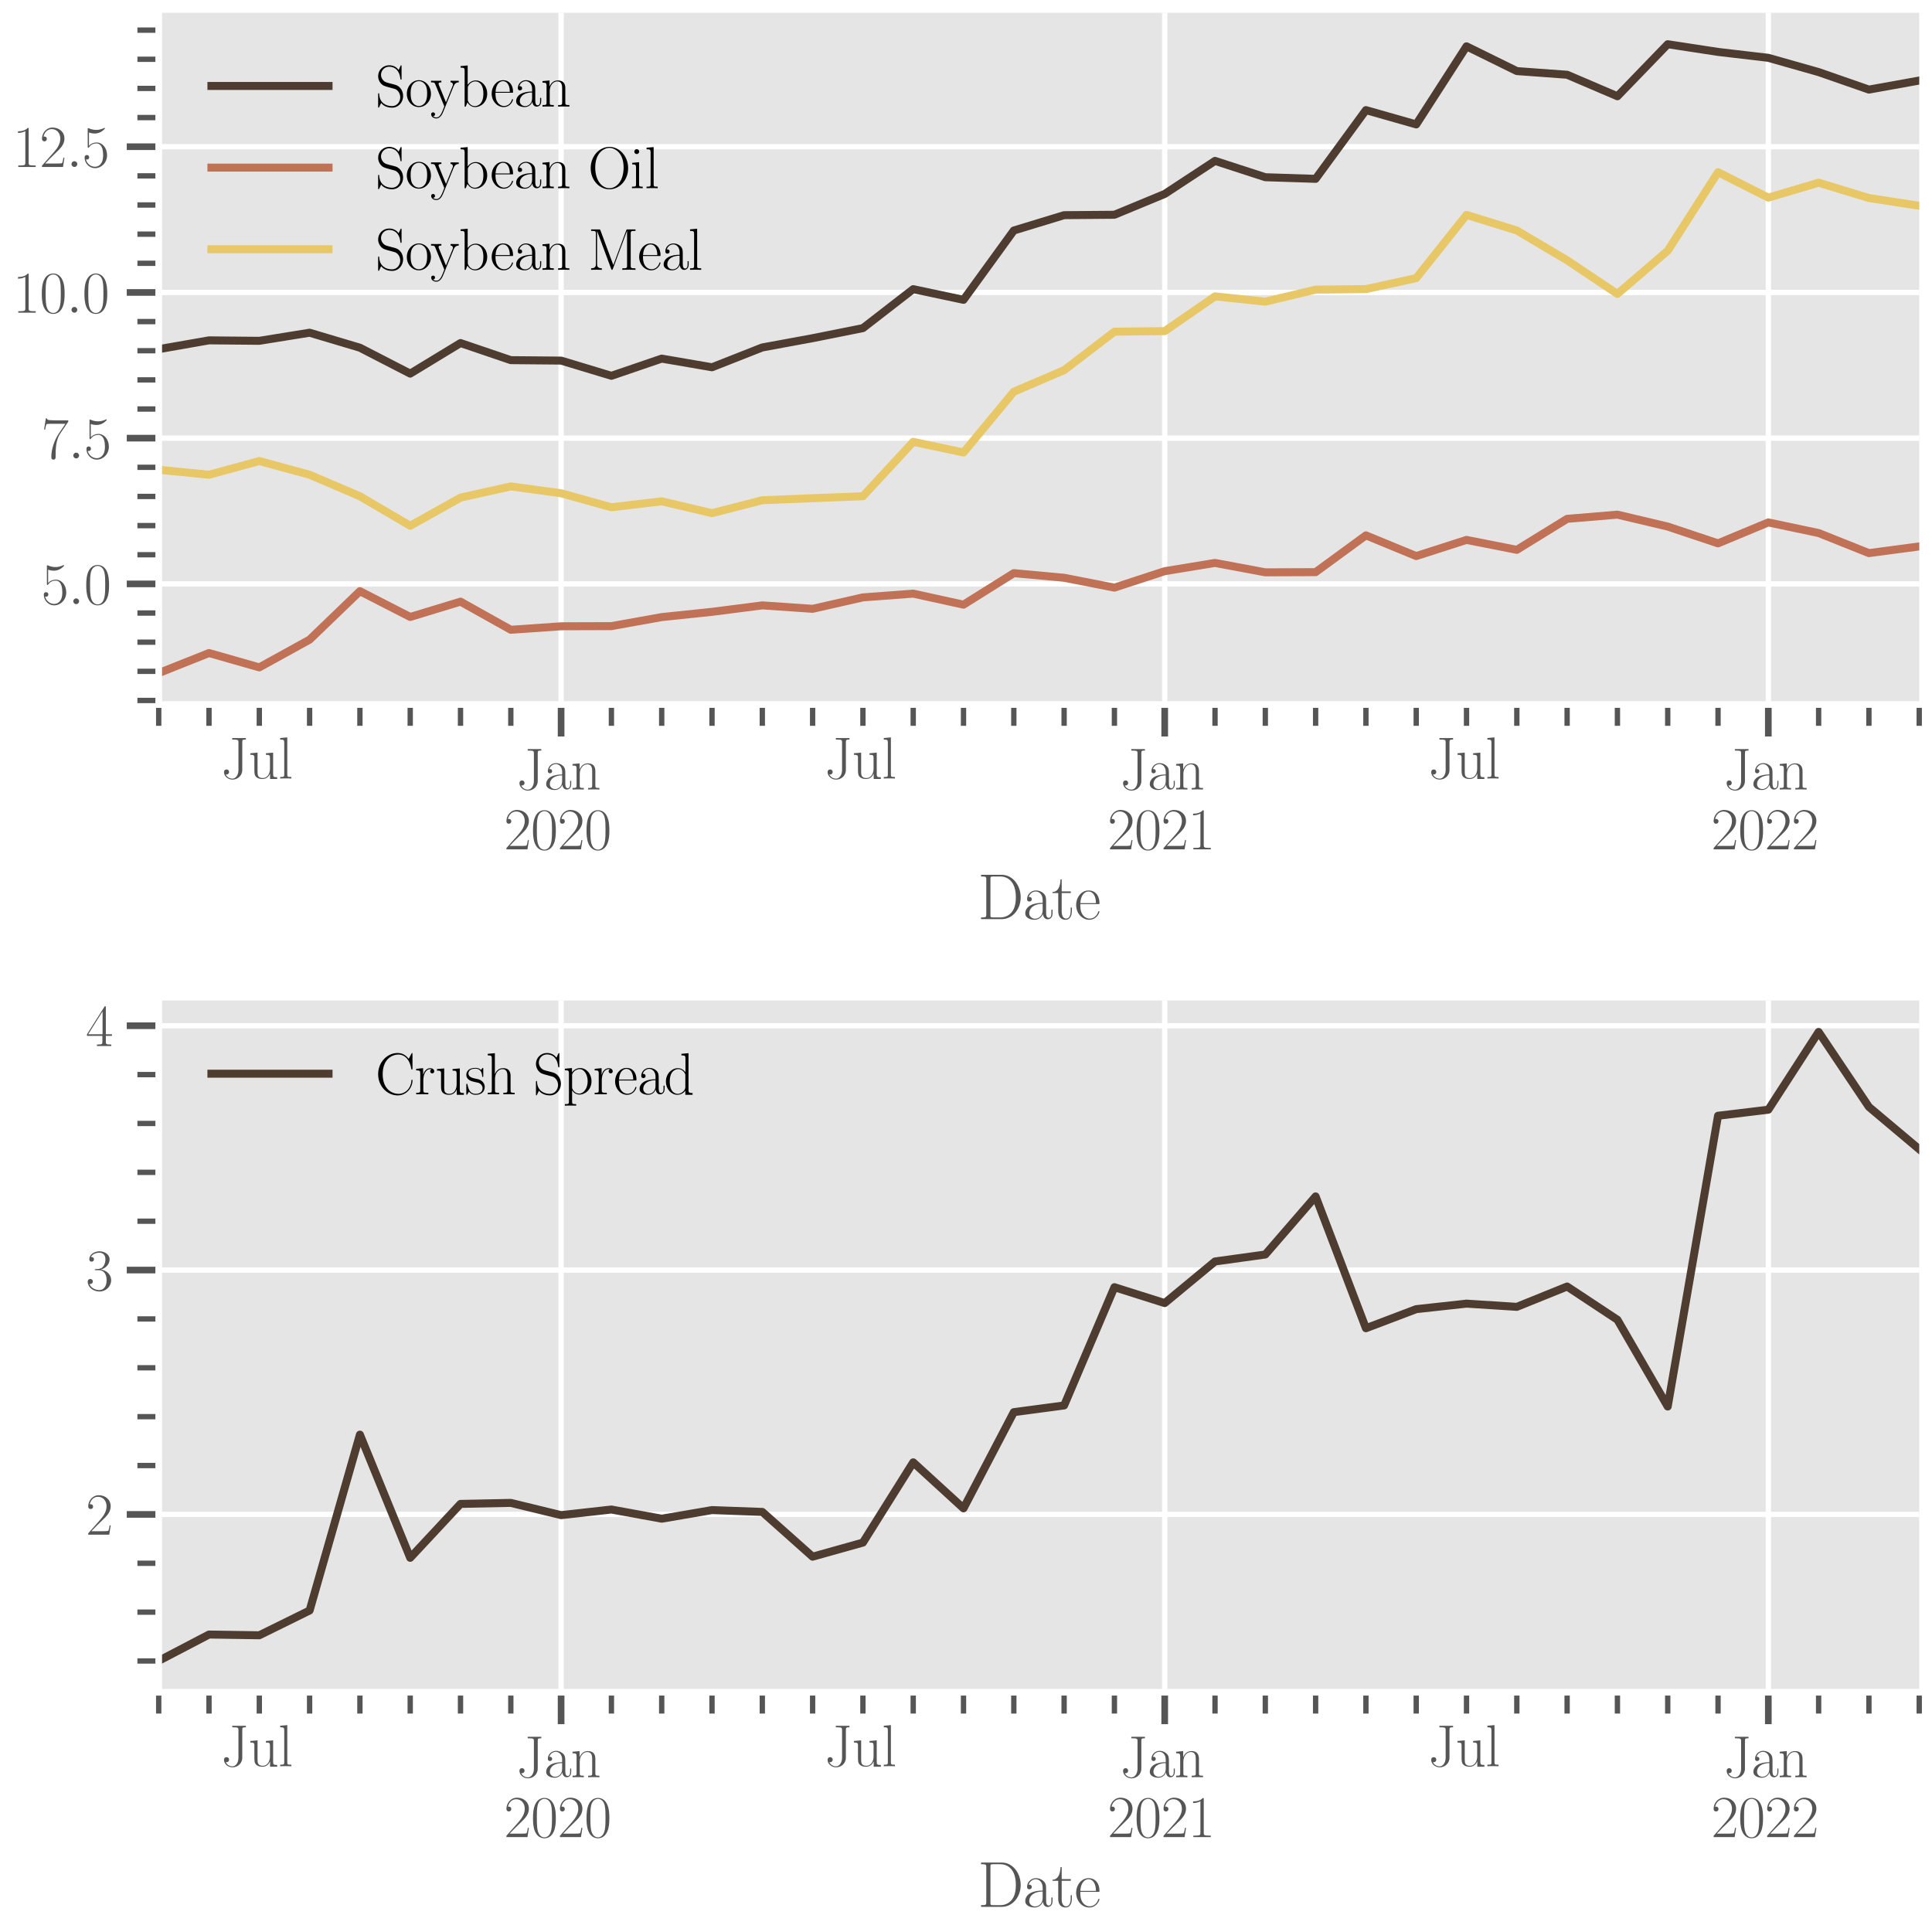 <?xml version="1.0" encoding="utf-8" standalone="no"?>
<!DOCTYPE svg PUBLIC "-//W3C//DTD SVG 1.1//EN"
  "http://www.w3.org/Graphics/SVG/1.1/DTD/svg11.dtd">
<svg xmlns:xlink="http://www.w3.org/1999/xlink" width="544.32pt" height="544.32pt" viewBox="0 0 544.32 544.32" xmlns="http://www.w3.org/2000/svg" version="1.1">
 <defs>
  <style type="text/css">*{stroke-linejoin: round; stroke-linecap: butt}</style>
 </defs>
 <g id="figure_1">
  <g id="patch_1">
   <path d="M 0 544.32 
L 544.32 544.32 
L 544.32 0 
L 0 0 
z
" style="fill: #ffffff"/>
  </g>
  <g id="axes_1">
   <g id="patch_2">
    <path d="M 44.715 198.492 
L 540.72 198.492 
L 540.72 3.6 
L 44.715 3.6 
z
" style="fill: #e5e5e5"/>
   </g>
   <g id="matplotlib.axis_1">
    <g id="xtick_1">
     <g id="line2d_1">
      <path d="M 158.087 198.492 
L 158.087 3.6 
" clip-path="url(#p458dcdc36a)" style="fill: none; stroke: #ffffff; stroke-width: 1.5; stroke-linecap: square"/>
     </g>
     <g id="line2d_2">
      <defs>
       <path id="m14f8f6d42c" d="M 0 0 
L 0 9 
" style="stroke: #555555; stroke-width: 1.875"/>
      </defs>
      <g>
       <use xlink:href="#m14f8f6d42c" x="158.087" y="198.492" style="fill: #555555; stroke: #555555; stroke-width: 1.875"/>
      </g>
     </g>
     <g id="text_1">
      <!-- Jan -->
      <g style="fill: #555555" transform="translate(145.458 222.407)scale(0.165 -0.165)">
       <defs>
        <path id="CMR17-4a" d="M 1888 910 
C 1888 324 1568 -26 1242 -26 
C 1075 -26 691 49 525 431 
C 550 425 582 418 608 418 
C 730 418 883 501 883 692 
C 883 845 774 960 614 960 
C 461 960 339 865 339 682 
C 339 258 730 -128 1254 -128 
C 1754 -128 2214 229 2291 764 
C 2298 809 2298 821 2298 1038 
L 2298 3715 
C 2298 3823 2298 4001 2310 4039 
C 2336 4160 2483 4160 2682 4160 
L 2682 4320 
C 2669 4320 2214 4320 2054 4320 
C 1786 4320 1491 4320 1222 4320 
L 1222 4160 
L 1376 4160 
C 1875 4160 1888 4090 1888 3861 
L 1888 910 
z
" transform="scale(0.016)"/>
        <path id="CMR17-61" d="M 2304 1653 
C 2304 2072 2304 2294 2035 2543 
C 1798 2752 1523 2816 1306 2816 
C 800 2816 435 2407 435 1971 
C 435 1728 627 1728 666 1728 
C 749 1728 896 1778 896 1954 
C 896 2112 774 2181 666 2181 
C 640 2181 608 2174 589 2168 
C 723 2592 1069 2714 1293 2714 
C 1613 2714 1965 2429 1965 1885 
L 1965 1600 
C 1587 1600 1133 1549 774 1357 
C 371 1133 256 813 256 570 
C 256 77 832 -64 1171 -64 
C 1523 -64 1850 139 1990 511 
C 2003 233 2182 -18 2464 -18 
C 2598 -18 2938 70 2938 567 
L 2938 920 
L 2822 920 
L 2822 562 
C 2822 178 2650 128 2566 128 
C 2304 128 2304 458 2304 738 
L 2304 1653 
z
M 1965 870 
C 1965 317 1568 38 1216 38 
C 896 38 646 275 646 570 
C 646 761 730 1100 1101 1305 
C 1408 1478 1760 1504 1965 1504 
L 1965 870 
z
" transform="scale(0.016)"/>
        <path id="CMR17-6e" d="M 2656 1933 
C 2656 2259 2592 2790 1837 2790 
C 1331 2790 1069 2400 973 2144 
L 966 2144 
L 966 2790 
L 211 2720 
L 211 2554 
C 589 2554 646 2515 646 2208 
L 646 428 
C 646 184 621 153 211 153 
L 211 -13 
C 365 0 646 0 813 0 
C 979 0 1267 0 1421 -13 
L 1421 153 
C 1011 153 986 178 986 428 
L 986 1658 
C 986 2247 1344 2688 1792 2688 
C 2266 2688 2317 2266 2317 1958 
L 2317 428 
C 2317 184 2291 153 1882 153 
L 1882 -13 
C 2035 0 2317 0 2483 0 
C 2650 0 2938 0 3091 -13 
L 3091 153 
C 2682 153 2656 178 2656 428 
L 2656 1933 
z
" transform="scale(0.016)"/>
       </defs>
       <use xlink:href="#CMR17-4a" transform="scale(0.996)"/>
       <use xlink:href="#CMR17-61" transform="translate(46.972 0)scale(0.996)"/>
       <use xlink:href="#CMR17-6e" transform="translate(92.662 0)scale(0.996)"/>
      </g>
      <!-- 2020 -->
      <g style="fill: #555555" transform="translate(141.992 239.302)scale(0.165 -0.165)">
       <defs>
        <path id="CMR17-32" d="M 2669 989 
L 2554 989 
C 2490 536 2438 459 2413 420 
C 2381 369 1920 369 1830 369 
L 602 369 
C 832 619 1280 1072 1824 1597 
C 2214 1967 2669 2402 2669 3035 
C 2669 3790 2067 4224 1395 4224 
C 691 4224 262 3604 262 3030 
C 262 2780 448 2748 525 2748 
C 589 2748 781 2787 781 3010 
C 781 3207 614 3264 525 3264 
C 486 3264 448 3258 422 3245 
C 544 3790 915 4058 1306 4058 
C 1862 4058 2227 3617 2227 3035 
C 2227 2479 1901 2000 1536 1584 
L 262 146 
L 262 0 
L 2515 0 
L 2669 989 
z
" transform="scale(0.016)"/>
        <path id="CMR17-30" d="M 2688 2025 
C 2688 2416 2682 3080 2413 3591 
C 2176 4039 1798 4198 1466 4198 
C 1158 4198 768 4058 525 3597 
C 269 3118 243 2524 243 2025 
C 243 1661 250 1106 448 619 
C 723 -39 1216 -128 1466 -128 
C 1760 -128 2208 -7 2470 600 
C 2662 1042 2688 1559 2688 2025 
z
M 1466 -26 
C 1056 -26 813 325 723 812 
C 653 1188 653 1738 653 2096 
C 653 2588 653 2997 736 3387 
C 858 3929 1216 4096 1466 4096 
C 1728 4096 2067 3923 2189 3400 
C 2272 3036 2278 2607 2278 2096 
C 2278 1680 2278 1169 2202 792 
C 2067 95 1690 -26 1466 -26 
z
" transform="scale(0.016)"/>
       </defs>
       <use xlink:href="#CMR17-32" transform="scale(0.996)"/>
       <use xlink:href="#CMR17-30" transform="translate(45.69 0)scale(0.996)"/>
       <use xlink:href="#CMR17-32" transform="translate(91.381 0)scale(0.996)"/>
       <use xlink:href="#CMR17-30" transform="translate(137.071 0)scale(0.996)"/>
      </g>
     </g>
    </g>
    <g id="xtick_2">
     <g id="line2d_3">
      <path d="M 328.146 198.492 
L 328.146 3.6 
" clip-path="url(#p458dcdc36a)" style="fill: none; stroke: #ffffff; stroke-width: 1.5; stroke-linecap: square"/>
     </g>
     <g id="line2d_4">
      <g>
       <use xlink:href="#m14f8f6d42c" x="328.146" y="198.492" style="fill: #555555; stroke: #555555; stroke-width: 1.875"/>
      </g>
     </g>
     <g id="text_2">
      <!-- Jan -->
      <g style="fill: #555555" transform="translate(315.517 222.407)scale(0.165 -0.165)">
       <use xlink:href="#CMR17-4a" transform="scale(0.996)"/>
       <use xlink:href="#CMR17-61" transform="translate(46.972 0)scale(0.996)"/>
       <use xlink:href="#CMR17-6e" transform="translate(92.662 0)scale(0.996)"/>
      </g>
      <!-- 2021 -->
      <g style="fill: #555555" transform="translate(312.051 239.302)scale(0.165 -0.165)">
       <defs>
        <path id="CMR17-31" d="M 1702 4058 
C 1702 4192 1696 4192 1606 4192 
C 1357 3916 979 3827 621 3827 
C 602 3827 570 3827 563 3808 
C 557 3795 557 3782 557 3648 
C 755 3648 1088 3686 1344 3839 
L 1344 461 
C 1344 236 1331 160 781 160 
L 589 160 
L 589 0 
C 896 0 1216 0 1523 0 
C 1830 0 2150 0 2458 0 
L 2458 160 
L 2266 160 
C 1715 160 1702 230 1702 458 
L 1702 4058 
z
" transform="scale(0.016)"/>
       </defs>
       <use xlink:href="#CMR17-32" transform="scale(0.996)"/>
       <use xlink:href="#CMR17-30" transform="translate(45.69 0)scale(0.996)"/>
       <use xlink:href="#CMR17-32" transform="translate(91.381 0)scale(0.996)"/>
       <use xlink:href="#CMR17-31" transform="translate(137.071 0)scale(0.996)"/>
      </g>
     </g>
    </g>
    <g id="xtick_3">
     <g id="line2d_5">
      <path d="M 498.205 198.492 
L 498.205 3.6 
" clip-path="url(#p458dcdc36a)" style="fill: none; stroke: #ffffff; stroke-width: 1.5; stroke-linecap: square"/>
     </g>
     <g id="line2d_6">
      <g>
       <use xlink:href="#m14f8f6d42c" x="498.205" y="198.492" style="fill: #555555; stroke: #555555; stroke-width: 1.875"/>
      </g>
     </g>
     <g id="text_3">
      <!-- Jan -->
      <g style="fill: #555555" transform="translate(485.576 222.407)scale(0.165 -0.165)">
       <use xlink:href="#CMR17-4a" transform="scale(0.996)"/>
       <use xlink:href="#CMR17-61" transform="translate(46.972 0)scale(0.996)"/>
       <use xlink:href="#CMR17-6e" transform="translate(92.662 0)scale(0.996)"/>
      </g>
      <!-- 2022 -->
      <g style="fill: #555555" transform="translate(482.11 239.302)scale(0.165 -0.165)">
       <use xlink:href="#CMR17-32" transform="scale(0.996)"/>
       <use xlink:href="#CMR17-30" transform="translate(45.69 0)scale(0.996)"/>
       <use xlink:href="#CMR17-32" transform="translate(91.381 0)scale(0.996)"/>
       <use xlink:href="#CMR17-32" transform="translate(137.071 0)scale(0.996)"/>
      </g>
     </g>
    </g>
    <g id="xtick_4">
     <g id="line2d_7">
      <defs>
       <path id="m188401abb4" d="M 0 0 
L 0 6 
" style="stroke: #555555; stroke-width: 1.5"/>
      </defs>
      <g>
       <use xlink:href="#m188401abb4" x="44.715" y="198.492" style="fill: #555555; stroke: #555555; stroke-width: 1.5"/>
      </g>
     </g>
    </g>
    <g id="xtick_5">
     <g id="line2d_8">
      <g>
       <use xlink:href="#m188401abb4" x="58.886" y="198.492" style="fill: #555555; stroke: #555555; stroke-width: 1.5"/>
      </g>
     </g>
    </g>
    <g id="xtick_6">
     <g id="line2d_9">
      <g>
       <use xlink:href="#m188401abb4" x="73.058" y="198.492" style="fill: #555555; stroke: #555555; stroke-width: 1.5"/>
      </g>
     </g>
     <g id="text_4">
      <!-- Jul -->
      <g style="fill: #555555" transform="translate(62.217 219.307)scale(0.165 -0.165)">
       <defs>
        <path id="CMR17-75" d="M 1882 2693 
L 1882 2528 
C 2259 2528 2317 2489 2317 2186 
L 2317 1032 
C 2317 500 2029 38 1555 38 
C 1030 38 986 348 986 678 
L 986 2763 
L 211 2693 
L 211 2528 
C 467 2528 640 2528 646 2274 
L 646 1058 
C 646 633 646 361 813 183 
C 896 101 1056 -64 1517 -64 
C 2061 -64 2272 377 2323 506 
L 2330 506 
L 2330 -63 
L 3091 -63 
L 3091 128 
C 2714 128 2656 166 2656 473 
L 2656 2763 
L 1882 2693 
z
" transform="scale(0.016)"/>
        <path id="CMR17-6c" d="M 979 4396 
L 218 4326 
L 218 4160 
C 595 4160 653 4122 653 3817 
L 653 426 
C 653 184 627 153 218 153 
L 218 -13 
C 371 0 653 0 813 0 
C 979 0 1261 0 1414 -13 
L 1414 153 
C 1005 153 979 178 979 426 
L 979 4396 
z
" transform="scale(0.016)"/>
       </defs>
       <use xlink:href="#CMR17-4a" transform="scale(0.996)"/>
       <use xlink:href="#CMR17-75" transform="translate(46.972 0)scale(0.996)"/>
       <use xlink:href="#CMR17-6c" transform="translate(97.867 0)scale(0.996)"/>
      </g>
     </g>
    </g>
    <g id="xtick_7">
     <g id="line2d_10">
      <g>
       <use xlink:href="#m188401abb4" x="87.229" y="198.492" style="fill: #555555; stroke: #555555; stroke-width: 1.5"/>
      </g>
     </g>
    </g>
    <g id="xtick_8">
     <g id="line2d_11">
      <g>
       <use xlink:href="#m188401abb4" x="101.401" y="198.492" style="fill: #555555; stroke: #555555; stroke-width: 1.5"/>
      </g>
     </g>
    </g>
    <g id="xtick_9">
     <g id="line2d_12">
      <g>
       <use xlink:href="#m188401abb4" x="115.573" y="198.492" style="fill: #555555; stroke: #555555; stroke-width: 1.5"/>
      </g>
     </g>
    </g>
    <g id="xtick_10">
     <g id="line2d_13">
      <g>
       <use xlink:href="#m188401abb4" x="129.744" y="198.492" style="fill: #555555; stroke: #555555; stroke-width: 1.5"/>
      </g>
     </g>
    </g>
    <g id="xtick_11">
     <g id="line2d_14">
      <g>
       <use xlink:href="#m188401abb4" x="143.916" y="198.492" style="fill: #555555; stroke: #555555; stroke-width: 1.5"/>
      </g>
     </g>
    </g>
    <g id="xtick_12">
     <g id="line2d_15">
      <g>
       <use xlink:href="#m188401abb4" x="172.259" y="198.492" style="fill: #555555; stroke: #555555; stroke-width: 1.5"/>
      </g>
     </g>
    </g>
    <g id="xtick_13">
     <g id="line2d_16">
      <g>
       <use xlink:href="#m188401abb4" x="186.43" y="198.492" style="fill: #555555; stroke: #555555; stroke-width: 1.5"/>
      </g>
     </g>
    </g>
    <g id="xtick_14">
     <g id="line2d_17">
      <g>
       <use xlink:href="#m188401abb4" x="200.602" y="198.492" style="fill: #555555; stroke: #555555; stroke-width: 1.5"/>
      </g>
     </g>
    </g>
    <g id="xtick_15">
     <g id="line2d_18">
      <g>
       <use xlink:href="#m188401abb4" x="214.774" y="198.492" style="fill: #555555; stroke: #555555; stroke-width: 1.5"/>
      </g>
     </g>
    </g>
    <g id="xtick_16">
     <g id="line2d_19">
      <g>
       <use xlink:href="#m188401abb4" x="228.945" y="198.492" style="fill: #555555; stroke: #555555; stroke-width: 1.5"/>
      </g>
     </g>
    </g>
    <g id="xtick_17">
     <g id="line2d_20">
      <g>
       <use xlink:href="#m188401abb4" x="243.117" y="198.492" style="fill: #555555; stroke: #555555; stroke-width: 1.5"/>
      </g>
     </g>
     <g id="text_5">
      <!-- Jul -->
      <g style="fill: #555555" transform="translate(232.276 219.307)scale(0.165 -0.165)">
       <use xlink:href="#CMR17-4a" transform="scale(0.996)"/>
       <use xlink:href="#CMR17-75" transform="translate(46.972 0)scale(0.996)"/>
       <use xlink:href="#CMR17-6c" transform="translate(97.867 0)scale(0.996)"/>
      </g>
     </g>
    </g>
    <g id="xtick_18">
     <g id="line2d_21">
      <g>
       <use xlink:href="#m188401abb4" x="257.288" y="198.492" style="fill: #555555; stroke: #555555; stroke-width: 1.5"/>
      </g>
     </g>
    </g>
    <g id="xtick_19">
     <g id="line2d_22">
      <g>
       <use xlink:href="#m188401abb4" x="271.46" y="198.492" style="fill: #555555; stroke: #555555; stroke-width: 1.5"/>
      </g>
     </g>
    </g>
    <g id="xtick_20">
     <g id="line2d_23">
      <g>
       <use xlink:href="#m188401abb4" x="285.632" y="198.492" style="fill: #555555; stroke: #555555; stroke-width: 1.5"/>
      </g>
     </g>
    </g>
    <g id="xtick_21">
     <g id="line2d_24">
      <g>
       <use xlink:href="#m188401abb4" x="299.803" y="198.492" style="fill: #555555; stroke: #555555; stroke-width: 1.5"/>
      </g>
     </g>
    </g>
    <g id="xtick_22">
     <g id="line2d_25">
      <g>
       <use xlink:href="#m188401abb4" x="313.975" y="198.492" style="fill: #555555; stroke: #555555; stroke-width: 1.5"/>
      </g>
     </g>
    </g>
    <g id="xtick_23">
     <g id="line2d_26">
      <g>
       <use xlink:href="#m188401abb4" x="342.318" y="198.492" style="fill: #555555; stroke: #555555; stroke-width: 1.5"/>
      </g>
     </g>
    </g>
    <g id="xtick_24">
     <g id="line2d_27">
      <g>
       <use xlink:href="#m188401abb4" x="356.489" y="198.492" style="fill: #555555; stroke: #555555; stroke-width: 1.5"/>
      </g>
     </g>
    </g>
    <g id="xtick_25">
     <g id="line2d_28">
      <g>
       <use xlink:href="#m188401abb4" x="370.661" y="198.492" style="fill: #555555; stroke: #555555; stroke-width: 1.5"/>
      </g>
     </g>
    </g>
    <g id="xtick_26">
     <g id="line2d_29">
      <g>
       <use xlink:href="#m188401abb4" x="384.833" y="198.492" style="fill: #555555; stroke: #555555; stroke-width: 1.5"/>
      </g>
     </g>
    </g>
    <g id="xtick_27">
     <g id="line2d_30">
      <g>
       <use xlink:href="#m188401abb4" x="399.004" y="198.492" style="fill: #555555; stroke: #555555; stroke-width: 1.5"/>
      </g>
     </g>
    </g>
    <g id="xtick_28">
     <g id="line2d_31">
      <g>
       <use xlink:href="#m188401abb4" x="413.176" y="198.492" style="fill: #555555; stroke: #555555; stroke-width: 1.5"/>
      </g>
     </g>
     <g id="text_6">
      <!-- Jul -->
      <g style="fill: #555555" transform="translate(402.335 219.307)scale(0.165 -0.165)">
       <use xlink:href="#CMR17-4a" transform="scale(0.996)"/>
       <use xlink:href="#CMR17-75" transform="translate(46.972 0)scale(0.996)"/>
       <use xlink:href="#CMR17-6c" transform="translate(97.867 0)scale(0.996)"/>
      </g>
     </g>
    </g>
    <g id="xtick_29">
     <g id="line2d_32">
      <g>
       <use xlink:href="#m188401abb4" x="427.347" y="198.492" style="fill: #555555; stroke: #555555; stroke-width: 1.5"/>
      </g>
     </g>
    </g>
    <g id="xtick_30">
     <g id="line2d_33">
      <g>
       <use xlink:href="#m188401abb4" x="441.519" y="198.492" style="fill: #555555; stroke: #555555; stroke-width: 1.5"/>
      </g>
     </g>
    </g>
    <g id="xtick_31">
     <g id="line2d_34">
      <g>
       <use xlink:href="#m188401abb4" x="455.691" y="198.492" style="fill: #555555; stroke: #555555; stroke-width: 1.5"/>
      </g>
     </g>
    </g>
    <g id="xtick_32">
     <g id="line2d_35">
      <g>
       <use xlink:href="#m188401abb4" x="469.862" y="198.492" style="fill: #555555; stroke: #555555; stroke-width: 1.5"/>
      </g>
     </g>
    </g>
    <g id="xtick_33">
     <g id="line2d_36">
      <g>
       <use xlink:href="#m188401abb4" x="484.034" y="198.492" style="fill: #555555; stroke: #555555; stroke-width: 1.5"/>
      </g>
     </g>
    </g>
    <g id="xtick_34">
     <g id="line2d_37">
      <g>
       <use xlink:href="#m188401abb4" x="512.377" y="198.492" style="fill: #555555; stroke: #555555; stroke-width: 1.5"/>
      </g>
     </g>
    </g>
    <g id="xtick_35">
     <g id="line2d_38">
      <g>
       <use xlink:href="#m188401abb4" x="526.548" y="198.492" style="fill: #555555; stroke: #555555; stroke-width: 1.5"/>
      </g>
     </g>
    </g>
    <g id="xtick_36">
     <g id="line2d_39">
      <g>
       <use xlink:href="#m188401abb4" x="540.72" y="198.492" style="fill: #555555; stroke: #555555; stroke-width: 1.5"/>
      </g>
     </g>
    </g>
    <g id="text_7">
     <!-- Date -->
     <g style="fill: #555555" transform="translate(275.451 258.952)scale(0.18 -0.18)">
      <defs>
       <path id="CMR17-44" d="M 333 4352 
L 333 4186 
C 774 4186 845 4186 845 3900 
L 845 452 
C 845 166 774 166 333 166 
L 333 0 
L 2368 0 
C 3398 0 4224 943 4224 2141 
C 4224 3346 3411 4352 2368 4352 
L 333 4352 
z
M 1523 166 
C 1267 166 1254 197 1254 414 
L 1254 3938 
C 1254 4155 1267 4186 1523 4186 
L 2240 4186 
C 2771 4186 3750 3874 3750 2141 
C 3750 1242 3488 879 3366 707 
C 3213 510 2848 166 2240 166 
L 1523 166 
z
" transform="scale(0.016)"/>
       <path id="CMR17-74" d="M 966 2560 
L 1862 2560 
L 1862 2725 
L 966 2725 
L 966 3904 
L 851 3904 
C 838 3245 614 2668 70 2668 
L 70 2560 
L 627 2560 
L 627 771 
C 627 650 627 -64 1370 -64 
C 1747 -64 1965 306 1965 777 
L 1965 1140 
L 1850 1140 
L 1850 783 
C 1850 344 1677 51 1408 51 
C 1222 51 966 178 966 758 
L 966 2560 
z
" transform="scale(0.016)"/>
       <path id="CMR17-65" d="M 2438 1472 
C 2464 1498 2464 1511 2464 1576 
C 2464 2238 2118 2816 1389 2816 
C 710 2816 173 2169 173 1383 
C 173 551 781 -64 1459 -64 
C 2176 -64 2458 607 2458 740 
C 2458 784 2419 784 2406 784 
C 2362 784 2355 771 2330 696 
C 2189 265 1837 51 1504 51 
C 1229 51 954 203 781 480 
C 582 803 582 1176 582 1472 
L 2438 1472 
z
M 589 1568 
C 634 2505 1126 2714 1382 2714 
C 1818 2714 2112 2297 2118 1568 
L 589 1568 
z
" transform="scale(0.016)"/>
      </defs>
      <use xlink:href="#CMR17-44" transform="scale(0.996)"/>
      <use xlink:href="#CMR17-61" transform="translate(70.394 0)scale(0.996)"/>
      <use xlink:href="#CMR17-74" transform="translate(116.084 0)scale(0.996)"/>
      <use xlink:href="#CMR17-65" transform="translate(151.365 0)scale(0.996)"/>
     </g>
    </g>
   </g>
   <g id="matplotlib.axis_2">
    <g id="ytick_1">
     <g id="line2d_40">
      <path d="M 44.715 164.505 
L 540.72 164.505 
" clip-path="url(#p458dcdc36a)" style="fill: none; stroke: #ffffff; stroke-width: 1.5; stroke-linecap: square"/>
     </g>
     <g id="line2d_41">
      <defs>
       <path id="mb2752685fd" d="M 0 0 
L -9 0 
" style="stroke: #555555; stroke-width: 1.875"/>
      </defs>
      <g>
       <use xlink:href="#mb2752685fd" x="44.715" y="164.505" style="fill: #555555; stroke: #555555; stroke-width: 1.875"/>
      </g>
     </g>
     <g id="text_8">
      <!-- $\mathdefault{5.0}$ -->
      <g style="fill: #555555" transform="translate(11.648 170.212)scale(0.165 -0.165)">
       <defs>
        <path id="CMR17-35" d="M 730 3692 
C 794 3666 1056 3584 1325 3584 
C 1920 3584 2246 3911 2432 4100 
C 2432 4157 2432 4192 2394 4192 
C 2387 4192 2374 4192 2323 4163 
C 2099 4058 1837 3973 1517 3973 
C 1325 3973 1037 3999 723 4139 
C 653 4171 640 4171 634 4171 
C 602 4171 595 4164 595 4037 
L 595 2203 
C 595 2089 595 2057 659 2057 
C 691 2057 704 2070 736 2114 
C 941 2401 1222 2522 1542 2522 
C 1766 2522 2246 2382 2246 1289 
C 2246 1085 2246 715 2054 421 
C 1894 159 1645 25 1370 25 
C 947 25 518 320 403 814 
C 429 807 480 795 506 795 
C 589 795 749 840 749 1038 
C 749 1210 627 1280 506 1280 
C 358 1280 262 1190 262 1011 
C 262 454 704 -128 1382 -128 
C 2042 -128 2669 440 2669 1264 
C 2669 2030 2170 2624 1549 2624 
C 1222 2624 947 2503 730 2274 
L 730 3692 
z
" transform="scale(0.016)"/>
        <path id="CMMI12-3a" d="M 1178 307 
C 1178 492 1024 619 870 619 
C 685 619 557 466 557 313 
C 557 128 710 0 864 0 
C 1050 0 1178 153 1178 307 
z
" transform="scale(0.016)"/>
       </defs>
       <use xlink:href="#CMR17-35" transform="scale(0.996)"/>
       <use xlink:href="#CMMI12-3a" transform="translate(45.69 0)scale(0.996)"/>
       <use xlink:href="#CMR17-30" transform="translate(72.788 0)scale(0.996)"/>
      </g>
     </g>
    </g>
    <g id="ytick_2">
     <g id="line2d_42">
      <path d="M 44.715 123.448 
L 540.72 123.448 
" clip-path="url(#p458dcdc36a)" style="fill: none; stroke: #ffffff; stroke-width: 1.5; stroke-linecap: square"/>
     </g>
     <g id="line2d_43">
      <g>
       <use xlink:href="#mb2752685fd" x="44.715" y="123.448" style="fill: #555555; stroke: #555555; stroke-width: 1.875"/>
      </g>
     </g>
     <g id="text_9">
      <!-- $\mathdefault{7.5}$ -->
      <g style="fill: #555555" transform="translate(11.648 129.156)scale(0.165 -0.165)">
       <defs>
        <path id="CMR17-37" d="M 2886 3941 
L 2886 4081 
L 1382 4081 
C 634 4081 621 4165 595 4288 
L 480 4288 
L 294 3094 
L 410 3094 
C 429 3215 474 3540 550 3661 
C 589 3712 1062 3712 1171 3712 
L 2579 3712 
L 1869 2661 
C 1395 1954 1069 999 1069 165 
C 1069 89 1069 -128 1299 -128 
C 1530 -128 1530 89 1530 171 
L 1530 465 
C 1530 1508 1709 2196 2003 2636 
L 2886 3941 
z
" transform="scale(0.016)"/>
       </defs>
       <use xlink:href="#CMR17-37" transform="scale(0.996)"/>
       <use xlink:href="#CMMI12-3a" transform="translate(45.69 0)scale(0.996)"/>
       <use xlink:href="#CMR17-35" transform="translate(72.788 0)scale(0.996)"/>
      </g>
     </g>
    </g>
    <g id="ytick_3">
     <g id="line2d_44">
      <path d="M 44.715 82.392 
L 540.72 82.392 
" clip-path="url(#p458dcdc36a)" style="fill: none; stroke: #ffffff; stroke-width: 1.5; stroke-linecap: square"/>
     </g>
     <g id="line2d_45">
      <g>
       <use xlink:href="#mb2752685fd" x="44.715" y="82.392" style="fill: #555555; stroke: #555555; stroke-width: 1.875"/>
      </g>
     </g>
     <g id="text_10">
      <!-- $\mathdefault{10.0}$ -->
      <g style="fill: #555555" transform="translate(3.6 88.099)scale(0.165 -0.165)">
       <use xlink:href="#CMR17-31" transform="scale(0.996)"/>
       <use xlink:href="#CMR17-30" transform="translate(45.69 0)scale(0.996)"/>
       <use xlink:href="#CMMI12-3a" transform="translate(91.381 0)scale(0.996)"/>
       <use xlink:href="#CMR17-30" transform="translate(118.478 0)scale(0.996)"/>
      </g>
     </g>
    </g>
    <g id="ytick_4">
     <g id="line2d_46">
      <path d="M 44.715 41.335 
L 540.72 41.335 
" clip-path="url(#p458dcdc36a)" style="fill: none; stroke: #ffffff; stroke-width: 1.5; stroke-linecap: square"/>
     </g>
     <g id="line2d_47">
      <g>
       <use xlink:href="#mb2752685fd" x="44.715" y="41.335" style="fill: #555555; stroke: #555555; stroke-width: 1.875"/>
      </g>
     </g>
     <g id="text_11">
      <!-- $\mathdefault{12.5}$ -->
      <g style="fill: #555555" transform="translate(3.6 47.043)scale(0.165 -0.165)">
       <use xlink:href="#CMR17-31" transform="scale(0.996)"/>
       <use xlink:href="#CMR17-32" transform="translate(45.69 0)scale(0.996)"/>
       <use xlink:href="#CMMI12-3a" transform="translate(91.381 0)scale(0.996)"/>
       <use xlink:href="#CMR17-35" transform="translate(118.478 0)scale(0.996)"/>
      </g>
     </g>
    </g>
    <g id="ytick_5">
     <g id="line2d_48">
      <defs>
       <path id="mb6c8c448eb" d="M 0 0 
L -6 0 
" style="stroke: #555555; stroke-width: 1.5"/>
      </defs>
      <g>
       <use xlink:href="#mb6c8c448eb" x="44.715" y="197.35" style="fill: #555555; stroke: #555555; stroke-width: 1.5"/>
      </g>
     </g>
    </g>
    <g id="ytick_6">
     <g id="line2d_49">
      <g>
       <use xlink:href="#mb6c8c448eb" x="44.715" y="189.139" style="fill: #555555; stroke: #555555; stroke-width: 1.5"/>
      </g>
     </g>
    </g>
    <g id="ytick_7">
     <g id="line2d_50">
      <g>
       <use xlink:href="#mb6c8c448eb" x="44.715" y="180.927" style="fill: #555555; stroke: #555555; stroke-width: 1.5"/>
      </g>
     </g>
    </g>
    <g id="ytick_8">
     <g id="line2d_51">
      <g>
       <use xlink:href="#mb6c8c448eb" x="44.715" y="172.716" style="fill: #555555; stroke: #555555; stroke-width: 1.5"/>
      </g>
     </g>
    </g>
    <g id="ytick_9">
     <g id="line2d_52">
      <g>
       <use xlink:href="#mb6c8c448eb" x="44.715" y="156.293" style="fill: #555555; stroke: #555555; stroke-width: 1.5"/>
      </g>
     </g>
    </g>
    <g id="ytick_10">
     <g id="line2d_53">
      <g>
       <use xlink:href="#mb6c8c448eb" x="44.715" y="148.082" style="fill: #555555; stroke: #555555; stroke-width: 1.5"/>
      </g>
     </g>
    </g>
    <g id="ytick_11">
     <g id="line2d_54">
      <g>
       <use xlink:href="#mb6c8c448eb" x="44.715" y="139.871" style="fill: #555555; stroke: #555555; stroke-width: 1.5"/>
      </g>
     </g>
    </g>
    <g id="ytick_12">
     <g id="line2d_55">
      <g>
       <use xlink:href="#mb6c8c448eb" x="44.715" y="131.659" style="fill: #555555; stroke: #555555; stroke-width: 1.5"/>
      </g>
     </g>
    </g>
    <g id="ytick_13">
     <g id="line2d_56">
      <g>
       <use xlink:href="#mb6c8c448eb" x="44.715" y="115.237" style="fill: #555555; stroke: #555555; stroke-width: 1.5"/>
      </g>
     </g>
    </g>
    <g id="ytick_14">
     <g id="line2d_57">
      <g>
       <use xlink:href="#mb6c8c448eb" x="44.715" y="107.025" style="fill: #555555; stroke: #555555; stroke-width: 1.5"/>
      </g>
     </g>
    </g>
    <g id="ytick_15">
     <g id="line2d_58">
      <g>
       <use xlink:href="#mb6c8c448eb" x="44.715" y="98.814" style="fill: #555555; stroke: #555555; stroke-width: 1.5"/>
      </g>
     </g>
    </g>
    <g id="ytick_16">
     <g id="line2d_59">
      <g>
       <use xlink:href="#mb6c8c448eb" x="44.715" y="90.603" style="fill: #555555; stroke: #555555; stroke-width: 1.5"/>
      </g>
     </g>
    </g>
    <g id="ytick_17">
     <g id="line2d_60">
      <g>
       <use xlink:href="#mb6c8c448eb" x="44.715" y="74.18" style="fill: #555555; stroke: #555555; stroke-width: 1.5"/>
      </g>
     </g>
    </g>
    <g id="ytick_18">
     <g id="line2d_61">
      <g>
       <use xlink:href="#mb6c8c448eb" x="44.715" y="65.969" style="fill: #555555; stroke: #555555; stroke-width: 1.5"/>
      </g>
     </g>
    </g>
    <g id="ytick_19">
     <g id="line2d_62">
      <g>
       <use xlink:href="#mb6c8c448eb" x="44.715" y="57.758" style="fill: #555555; stroke: #555555; stroke-width: 1.5"/>
      </g>
     </g>
    </g>
    <g id="ytick_20">
     <g id="line2d_63">
      <g>
       <use xlink:href="#mb6c8c448eb" x="44.715" y="49.546" style="fill: #555555; stroke: #555555; stroke-width: 1.5"/>
      </g>
     </g>
    </g>
    <g id="ytick_21">
     <g id="line2d_64">
      <g>
       <use xlink:href="#mb6c8c448eb" x="44.715" y="33.124" style="fill: #555555; stroke: #555555; stroke-width: 1.5"/>
      </g>
     </g>
    </g>
    <g id="ytick_22">
     <g id="line2d_65">
      <g>
       <use xlink:href="#mb6c8c448eb" x="44.715" y="24.912" style="fill: #555555; stroke: #555555; stroke-width: 1.5"/>
      </g>
     </g>
    </g>
    <g id="ytick_23">
     <g id="line2d_66">
      <g>
       <use xlink:href="#mb6c8c448eb" x="44.715" y="16.701" style="fill: #555555; stroke: #555555; stroke-width: 1.5"/>
      </g>
     </g>
    </g>
    <g id="ytick_24">
     <g id="line2d_67">
      <g>
       <use xlink:href="#mb6c8c448eb" x="44.715" y="8.49" style="fill: #555555; stroke: #555555; stroke-width: 1.5"/>
      </g>
     </g>
    </g>
   </g>
   <g id="line2d_68">
    <path d="M 44.715 98.371 
L 58.886 95.891 
L 73.058 96.021 
L 87.229 93.738 
L 101.401 97.964 
L 115.573 105.263 
L 129.744 96.65 
L 143.916 101.469 
L 158.087 101.595 
L 172.259 105.878 
L 186.43 101.037 
L 200.602 103.473 
L 214.774 97.889 
L 228.945 95.281 
L 243.117 92.447 
L 257.288 81.464 
L 271.46 84.472 
L 285.632 64.941 
L 299.803 60.621 
L 313.975 60.506 
L 328.146 54.641 
L 342.318 45.328 
L 356.489 49.931 
L 370.661 50.389 
L 384.833 31.022 
L 399.004 35.052 
L 413.176 13.05 
L 427.347 20.027 
L 441.519 21.058 
L 455.691 27.119 
L 469.862 12.459 
L 484.034 14.626 
L 498.205 16.292 
L 512.377 20.311 
L 526.548 25.243 
L 540.72 22.694 
" clip-path="url(#p458dcdc36a)" style="fill: none; stroke: #4d3c2f; stroke-width: 2.25; stroke-linecap: square"/>
   </g>
   <g id="line2d_69">
    <path d="M 44.715 189.633 
L 58.886 183.985 
L 73.058 188.024 
L 87.229 180.212 
L 101.401 166.56 
L 115.573 173.822 
L 129.744 169.508 
L 143.916 177.433 
L 158.087 176.448 
L 172.259 176.403 
L 186.43 173.859 
L 200.602 172.378 
L 214.774 170.56 
L 228.945 171.529 
L 243.117 168.308 
L 257.288 167.249 
L 271.46 170.356 
L 285.632 161.475 
L 299.803 162.78 
L 313.975 165.558 
L 328.146 160.923 
L 342.318 158.599 
L 356.489 161.248 
L 370.661 161.194 
L 384.833 150.832 
L 399.004 156.667 
L 413.176 152.113 
L 427.347 154.91 
L 441.519 146.179 
L 455.691 144.997 
L 469.862 148.352 
L 484.034 153.084 
L 498.205 147.189 
L 512.377 150.176 
L 526.548 155.833 
L 540.72 153.948 
" clip-path="url(#p458dcdc36a)" style="fill: none; stroke: #c07156; stroke-width: 2.25; stroke-linecap: square"/>
   </g>
   <g id="line2d_70">
    <path d="M 44.715 132.351 
L 58.886 133.753 
L 73.058 129.895 
L 87.229 133.758 
L 101.401 139.816 
L 115.573 148.132 
L 129.744 140.21 
L 143.916 137.036 
L 158.087 138.97 
L 172.259 142.921 
L 186.43 141.241 
L 200.602 144.578 
L 214.774 140.935 
L 228.945 140.366 
L 243.117 139.807 
L 257.288 124.489 
L 271.46 127.482 
L 285.632 110.366 
L 299.803 104.292 
L 313.975 93.45 
L 328.146 93.289 
L 342.318 83.501 
L 356.489 84.987 
L 370.661 81.596 
L 384.833 81.451 
L 399.004 78.362 
L 413.176 60.544 
L 427.347 64.94 
L 441.519 73.335 
L 455.691 82.813 
L 469.862 70.629 
L 484.034 48.52 
L 498.205 55.676 
L 512.377 51.48 
L 526.548 55.794 
L 540.72 57.974 
" clip-path="url(#p458dcdc36a)" style="fill: none; stroke: #e8c767; stroke-width: 2.25; stroke-linecap: square"/>
   </g>
   <g id="patch_3">
    <path d="M 44.715 198.492 
L 44.715 3.6 
" style="fill: none; stroke: #ffffff; stroke-width: 1.875; stroke-linejoin: miter; stroke-linecap: square"/>
   </g>
   <g id="patch_4">
    <path d="M 44.715 198.492 
L 540.72 198.492 
" style="fill: none; stroke: #ffffff; stroke-width: 1.875; stroke-linejoin: miter; stroke-linecap: square"/>
   </g>
   <g id="legend_1">
    <g id="line2d_71">
     <path d="M 59.565 24.225 
L 76.065 24.225 
L 92.565 24.225 
" style="fill: none; stroke: #4d3c2f; stroke-width: 2.25; stroke-linecap: square"/>
    </g>
    <g id="text_12">
     <!-- Soybean -->
     <g transform="translate(105.765 30)scale(0.165 -0.165)">
      <defs>
       <path id="CMR17-53" d="M 2803 4290 
C 2803 4404 2797 4411 2758 4411 
C 2720 4411 2707 4385 2682 4328 
L 2490 3907 
C 2246 4257 1875 4416 1472 4416 
C 819 4416 294 3901 294 3253 
C 294 3056 339 2776 557 2510 
C 794 2218 1018 2167 1530 2033 
C 1722 1982 2042 1899 2106 1874 
C 2470 1722 2662 1341 2662 985 
C 2662 527 2336 38 1779 38 
C 1094 38 454 419 410 1311 
C 403 1413 397 1419 352 1419 
C 301 1419 294 1413 294 1285 
L 294 -1 
C 294 -115 301 -122 339 -122 
C 384 -122 397 -90 486 108 
C 493 127 493 140 614 381 
C 934 -39 1472 -128 1779 -128 
C 2477 -128 2970 451 2970 1124 
C 2970 1454 2848 1708 2778 1823 
C 2509 2230 2221 2306 1914 2382 
C 1869 2402 1856 2402 1498 2490 
C 1152 2579 1005 2624 845 2796 
C 666 2992 602 3196 602 3399 
C 602 3812 934 4263 1478 4263 
C 2157 4263 2579 3786 2675 2993 
C 2694 2878 2701 2872 2746 2872 
C 2803 2872 2803 2891 2803 2999 
L 2803 4290 
z
" transform="scale(0.016)"/>
       <path id="CMR17-6f" d="M 2758 1356 
C 2758 2176 2163 2816 1466 2816 
C 768 2816 173 2176 173 1356 
C 173 551 768 -64 1466 -64 
C 2163 -64 2758 551 2758 1356 
z
M 1466 51 
C 1165 51 909 230 762 480 
C 602 767 582 1126 582 1408 
C 582 1677 595 2010 762 2298 
C 890 2509 1139 2714 1466 2714 
C 1754 2714 1997 2554 2150 2330 
C 2349 2029 2349 1607 2349 1408 
C 2349 1158 2336 775 2163 467 
C 1984 173 1709 51 1466 51 
z
" transform="scale(0.016)"/>
       <path id="CMR17-79" d="M 2496 2197 
C 2656 2586 2944 2586 3034 2586 
L 3034 2752 
C 2912 2752 2752 2752 2630 2752 
C 2496 2752 2285 2752 2157 2758 
L 2157 2592 
C 2400 2573 2406 2394 2406 2343 
C 2406 2280 2394 2248 2362 2171 
L 1664 449 
L 902 2306 
C 870 2382 870 2426 870 2433 
C 870 2573 1018 2586 1171 2586 
L 1171 2758 
C 1018 2752 742 2752 582 2752 
C 410 2752 205 2752 64 2758 
L 64 2586 
C 410 2586 448 2554 531 2350 
L 1485 15 
C 1197 -738 1030 -1178 627 -1178 
C 557 -1178 397 -1159 282 -1044 
C 429 -1031 493 -942 493 -833 
C 493 -725 416 -629 288 -629 
C 147 -629 77 -725 77 -840 
C 77 -1095 339 -1280 627 -1280 
C 998 -1280 1229 -922 1357 -604 
L 2496 2197 
z
" transform="scale(0.016)"/>
       <path id="CMR17-62" d="M 960 4396 
L 198 4326 
L 198 4160 
C 576 4160 634 4122 634 3817 
L 634 -13 
L 749 -13 
L 934 441 
C 1120 141 1395 -64 1766 -64 
C 2406 -64 3053 500 3053 1370 
C 3053 2188 2477 2790 1830 2790 
C 1434 2790 1152 2579 960 2330 
L 960 4396 
z
M 973 2004 
C 973 2118 973 2138 1062 2272 
C 1312 2657 1670 2688 1792 2688 
C 1984 2688 2643 2585 2643 1376 
C 2643 108 1888 38 1734 38 
C 1536 38 1248 114 1043 486 
C 973 608 973 621 973 735 
L 973 2004 
z
" transform="scale(0.016)"/>
      </defs>
      <use xlink:href="#CMR17-53" transform="scale(0.996)"/>
      <use xlink:href="#CMR17-6f" transform="translate(50.895 0)scale(0.996)"/>
      <use xlink:href="#CMR17-79" transform="translate(93.983 0)scale(0.996)"/>
      <use xlink:href="#CMR17-62" transform="translate(142.276 0)scale(0.996)"/>
      <use xlink:href="#CMR17-65" transform="translate(195.774 0)scale(0.996)"/>
      <use xlink:href="#CMR17-61" transform="translate(236.26 0)scale(0.996)"/>
      <use xlink:href="#CMR17-6e" transform="translate(281.95 0)scale(0.996)"/>
     </g>
    </g>
    <g id="line2d_72">
     <path d="M 59.565 47.221 
L 76.065 47.221 
L 92.565 47.221 
" style="fill: none; stroke: #c07156; stroke-width: 2.25; stroke-linecap: square"/>
    </g>
    <g id="text_13">
     <!-- Soybean Oil -->
     <g transform="translate(105.765 52.996)scale(0.165 -0.165)">
      <defs>
       <path id="CMR17-4f" d="M 4307 2135 
C 4307 3437 3366 4416 2304 4416 
C 1216 4416 294 3424 294 2135 
C 294 845 1229 -128 2298 -128 
C 3392 -128 4307 864 4307 2135 
z
M 2304 -13 
C 1574 -13 781 711 781 2217 
C 781 3716 1651 4301 2298 4301 
C 2976 4301 3821 3698 3821 2217 
C 3821 686 3008 -13 2304 -13 
z
" transform="scale(0.016)"/>
       <path id="CMR17-69" d="M 992 3909 
C 992 4049 877 4170 730 4170 
C 589 4170 467 4056 467 3909 
C 467 3769 582 3648 730 3648 
C 870 3648 992 3763 992 3909 
z
M 243 2706 
L 243 2541 
C 602 2541 653 2502 653 2197 
L 653 427 
C 653 184 627 153 218 153 
L 218 -13 
C 371 0 646 0 806 0 
C 960 0 1222 0 1370 -13 
L 1370 153 
C 992 153 979 191 979 420 
L 979 2776 
L 243 2706 
z
" transform="scale(0.016)"/>
      </defs>
      <use xlink:href="#CMR17-53" transform="scale(0.996)"/>
      <use xlink:href="#CMR17-6f" transform="translate(50.895 0)scale(0.996)"/>
      <use xlink:href="#CMR17-79" transform="translate(93.983 0)scale(0.996)"/>
      <use xlink:href="#CMR17-62" transform="translate(142.276 0)scale(0.996)"/>
      <use xlink:href="#CMR17-65" transform="translate(195.774 0)scale(0.996)"/>
      <use xlink:href="#CMR17-61" transform="translate(236.26 0)scale(0.996)"/>
      <use xlink:href="#CMR17-6e" transform="translate(281.95 0)scale(0.996)"/>
      <use xlink:href="#CMR17-4f" transform="translate(362.922 0)scale(0.996)"/>
      <use xlink:href="#CMR17-69" transform="translate(434.636 0)scale(0.996)"/>
      <use xlink:href="#CMR17-6c" transform="translate(459.507 0)scale(0.996)"/>
     </g>
    </g>
    <g id="line2d_73">
     <path d="M 59.565 70.218 
L 76.065 70.218 
L 92.565 70.218 
" style="fill: none; stroke: #e8c767; stroke-width: 2.25; stroke-linecap: square"/>
    </g>
    <g id="text_14">
     <!-- Soybean Meal -->
     <g transform="translate(105.765 75.993)scale(0.165 -0.165)">
      <defs>
       <path id="CMR17-4d" d="M 1338 4224 
C 1299 4320 1293 4320 1158 4320 
L 339 4320 
L 339 4160 
C 781 4160 851 4160 851 3875 
L 851 610 
C 851 451 851 153 339 153 
L 339 -13 
C 486 0 755 0 915 0 
C 1075 0 1344 0 1491 -13 
L 1491 153 
C 979 153 979 451 979 610 
L 979 4135 
L 986 4135 
L 2490 89 
C 2515 25 2528 -13 2579 -13 
C 2630 -13 2643 25 2669 89 
L 4186 4166 
L 4192 4166 
L 4192 438 
C 4192 153 4122 153 3680 153 
L 3680 -13 
C 3853 0 4198 0 4384 0 
C 4570 0 4922 0 5094 -13 
L 5094 153 
C 4653 153 4582 153 4582 438 
L 4582 3875 
C 4582 4160 4653 4160 5094 4160 
L 5094 4320 
L 4282 4320 
C 4147 4320 4141 4314 4102 4218 
L 2720 502 
L 1338 4224 
z
" transform="scale(0.016)"/>
      </defs>
      <use xlink:href="#CMR17-53" transform="scale(0.996)"/>
      <use xlink:href="#CMR17-6f" transform="translate(50.895 0)scale(0.996)"/>
      <use xlink:href="#CMR17-79" transform="translate(93.983 0)scale(0.996)"/>
      <use xlink:href="#CMR17-62" transform="translate(142.276 0)scale(0.996)"/>
      <use xlink:href="#CMR17-65" transform="translate(195.774 0)scale(0.996)"/>
      <use xlink:href="#CMR17-61" transform="translate(236.26 0)scale(0.996)"/>
      <use xlink:href="#CMR17-6e" transform="translate(281.95 0)scale(0.996)"/>
      <use xlink:href="#CMR17-4d" transform="translate(362.922 0)scale(0.996)"/>
      <use xlink:href="#CMR17-65" transform="translate(447.609 0)scale(0.996)"/>
      <use xlink:href="#CMR17-61" transform="translate(488.094 0)scale(0.996)"/>
      <use xlink:href="#CMR17-6c" transform="translate(533.785 0)scale(0.996)"/>
     </g>
    </g>
   </g>
  </g>
  <g id="axes_2">
   <g id="patch_5">
    <path d="M 44.715 476.772 
L 540.72 476.772 
L 540.72 281.88 
L 44.715 281.88 
z
" style="fill: #e5e5e5"/>
   </g>
   <g id="matplotlib.axis_3">
    <g id="xtick_37">
     <g id="line2d_74">
      <path d="M 158.087 476.772 
L 158.087 281.88 
" clip-path="url(#pd5c436b955)" style="fill: none; stroke: #ffffff; stroke-width: 1.5; stroke-linecap: square"/>
     </g>
     <g id="line2d_75">
      <g>
       <use xlink:href="#m14f8f6d42c" x="158.087" y="476.772" style="fill: #555555; stroke: #555555; stroke-width: 1.875"/>
      </g>
     </g>
     <g id="text_15">
      <!-- Jan -->
      <g style="fill: #555555" transform="translate(145.458 500.687)scale(0.165 -0.165)">
       <use xlink:href="#CMR17-4a" transform="scale(0.996)"/>
       <use xlink:href="#CMR17-61" transform="translate(46.972 0)scale(0.996)"/>
       <use xlink:href="#CMR17-6e" transform="translate(92.662 0)scale(0.996)"/>
      </g>
      <!-- 2020 -->
      <g style="fill: #555555" transform="translate(141.992 517.582)scale(0.165 -0.165)">
       <use xlink:href="#CMR17-32" transform="scale(0.996)"/>
       <use xlink:href="#CMR17-30" transform="translate(45.69 0)scale(0.996)"/>
       <use xlink:href="#CMR17-32" transform="translate(91.381 0)scale(0.996)"/>
       <use xlink:href="#CMR17-30" transform="translate(137.071 0)scale(0.996)"/>
      </g>
     </g>
    </g>
    <g id="xtick_38">
     <g id="line2d_76">
      <path d="M 328.146 476.772 
L 328.146 281.88 
" clip-path="url(#pd5c436b955)" style="fill: none; stroke: #ffffff; stroke-width: 1.5; stroke-linecap: square"/>
     </g>
     <g id="line2d_77">
      <g>
       <use xlink:href="#m14f8f6d42c" x="328.146" y="476.772" style="fill: #555555; stroke: #555555; stroke-width: 1.875"/>
      </g>
     </g>
     <g id="text_16">
      <!-- Jan -->
      <g style="fill: #555555" transform="translate(315.517 500.687)scale(0.165 -0.165)">
       <use xlink:href="#CMR17-4a" transform="scale(0.996)"/>
       <use xlink:href="#CMR17-61" transform="translate(46.972 0)scale(0.996)"/>
       <use xlink:href="#CMR17-6e" transform="translate(92.662 0)scale(0.996)"/>
      </g>
      <!-- 2021 -->
      <g style="fill: #555555" transform="translate(312.051 517.582)scale(0.165 -0.165)">
       <use xlink:href="#CMR17-32" transform="scale(0.996)"/>
       <use xlink:href="#CMR17-30" transform="translate(45.69 0)scale(0.996)"/>
       <use xlink:href="#CMR17-32" transform="translate(91.381 0)scale(0.996)"/>
       <use xlink:href="#CMR17-31" transform="translate(137.071 0)scale(0.996)"/>
      </g>
     </g>
    </g>
    <g id="xtick_39">
     <g id="line2d_78">
      <path d="M 498.205 476.772 
L 498.205 281.88 
" clip-path="url(#pd5c436b955)" style="fill: none; stroke: #ffffff; stroke-width: 1.5; stroke-linecap: square"/>
     </g>
     <g id="line2d_79">
      <g>
       <use xlink:href="#m14f8f6d42c" x="498.205" y="476.772" style="fill: #555555; stroke: #555555; stroke-width: 1.875"/>
      </g>
     </g>
     <g id="text_17">
      <!-- Jan -->
      <g style="fill: #555555" transform="translate(485.576 500.687)scale(0.165 -0.165)">
       <use xlink:href="#CMR17-4a" transform="scale(0.996)"/>
       <use xlink:href="#CMR17-61" transform="translate(46.972 0)scale(0.996)"/>
       <use xlink:href="#CMR17-6e" transform="translate(92.662 0)scale(0.996)"/>
      </g>
      <!-- 2022 -->
      <g style="fill: #555555" transform="translate(482.11 517.582)scale(0.165 -0.165)">
       <use xlink:href="#CMR17-32" transform="scale(0.996)"/>
       <use xlink:href="#CMR17-30" transform="translate(45.69 0)scale(0.996)"/>
       <use xlink:href="#CMR17-32" transform="translate(91.381 0)scale(0.996)"/>
       <use xlink:href="#CMR17-32" transform="translate(137.071 0)scale(0.996)"/>
      </g>
     </g>
    </g>
    <g id="xtick_40">
     <g id="line2d_80">
      <g>
       <use xlink:href="#m188401abb4" x="44.715" y="476.772" style="fill: #555555; stroke: #555555; stroke-width: 1.5"/>
      </g>
     </g>
    </g>
    <g id="xtick_41">
     <g id="line2d_81">
      <g>
       <use xlink:href="#m188401abb4" x="58.886" y="476.772" style="fill: #555555; stroke: #555555; stroke-width: 1.5"/>
      </g>
     </g>
    </g>
    <g id="xtick_42">
     <g id="line2d_82">
      <g>
       <use xlink:href="#m188401abb4" x="73.058" y="476.772" style="fill: #555555; stroke: #555555; stroke-width: 1.5"/>
      </g>
     </g>
     <g id="text_18">
      <!-- Jul -->
      <g style="fill: #555555" transform="translate(62.217 497.587)scale(0.165 -0.165)">
       <use xlink:href="#CMR17-4a" transform="scale(0.996)"/>
       <use xlink:href="#CMR17-75" transform="translate(46.972 0)scale(0.996)"/>
       <use xlink:href="#CMR17-6c" transform="translate(97.867 0)scale(0.996)"/>
      </g>
     </g>
    </g>
    <g id="xtick_43">
     <g id="line2d_83">
      <g>
       <use xlink:href="#m188401abb4" x="87.229" y="476.772" style="fill: #555555; stroke: #555555; stroke-width: 1.5"/>
      </g>
     </g>
    </g>
    <g id="xtick_44">
     <g id="line2d_84">
      <g>
       <use xlink:href="#m188401abb4" x="101.401" y="476.772" style="fill: #555555; stroke: #555555; stroke-width: 1.5"/>
      </g>
     </g>
    </g>
    <g id="xtick_45">
     <g id="line2d_85">
      <g>
       <use xlink:href="#m188401abb4" x="115.573" y="476.772" style="fill: #555555; stroke: #555555; stroke-width: 1.5"/>
      </g>
     </g>
    </g>
    <g id="xtick_46">
     <g id="line2d_86">
      <g>
       <use xlink:href="#m188401abb4" x="129.744" y="476.772" style="fill: #555555; stroke: #555555; stroke-width: 1.5"/>
      </g>
     </g>
    </g>
    <g id="xtick_47">
     <g id="line2d_87">
      <g>
       <use xlink:href="#m188401abb4" x="143.916" y="476.772" style="fill: #555555; stroke: #555555; stroke-width: 1.5"/>
      </g>
     </g>
    </g>
    <g id="xtick_48">
     <g id="line2d_88">
      <g>
       <use xlink:href="#m188401abb4" x="172.259" y="476.772" style="fill: #555555; stroke: #555555; stroke-width: 1.5"/>
      </g>
     </g>
    </g>
    <g id="xtick_49">
     <g id="line2d_89">
      <g>
       <use xlink:href="#m188401abb4" x="186.43" y="476.772" style="fill: #555555; stroke: #555555; stroke-width: 1.5"/>
      </g>
     </g>
    </g>
    <g id="xtick_50">
     <g id="line2d_90">
      <g>
       <use xlink:href="#m188401abb4" x="200.602" y="476.772" style="fill: #555555; stroke: #555555; stroke-width: 1.5"/>
      </g>
     </g>
    </g>
    <g id="xtick_51">
     <g id="line2d_91">
      <g>
       <use xlink:href="#m188401abb4" x="214.774" y="476.772" style="fill: #555555; stroke: #555555; stroke-width: 1.5"/>
      </g>
     </g>
    </g>
    <g id="xtick_52">
     <g id="line2d_92">
      <g>
       <use xlink:href="#m188401abb4" x="228.945" y="476.772" style="fill: #555555; stroke: #555555; stroke-width: 1.5"/>
      </g>
     </g>
    </g>
    <g id="xtick_53">
     <g id="line2d_93">
      <g>
       <use xlink:href="#m188401abb4" x="243.117" y="476.772" style="fill: #555555; stroke: #555555; stroke-width: 1.5"/>
      </g>
     </g>
     <g id="text_19">
      <!-- Jul -->
      <g style="fill: #555555" transform="translate(232.276 497.587)scale(0.165 -0.165)">
       <use xlink:href="#CMR17-4a" transform="scale(0.996)"/>
       <use xlink:href="#CMR17-75" transform="translate(46.972 0)scale(0.996)"/>
       <use xlink:href="#CMR17-6c" transform="translate(97.867 0)scale(0.996)"/>
      </g>
     </g>
    </g>
    <g id="xtick_54">
     <g id="line2d_94">
      <g>
       <use xlink:href="#m188401abb4" x="257.288" y="476.772" style="fill: #555555; stroke: #555555; stroke-width: 1.5"/>
      </g>
     </g>
    </g>
    <g id="xtick_55">
     <g id="line2d_95">
      <g>
       <use xlink:href="#m188401abb4" x="271.46" y="476.772" style="fill: #555555; stroke: #555555; stroke-width: 1.5"/>
      </g>
     </g>
    </g>
    <g id="xtick_56">
     <g id="line2d_96">
      <g>
       <use xlink:href="#m188401abb4" x="285.632" y="476.772" style="fill: #555555; stroke: #555555; stroke-width: 1.5"/>
      </g>
     </g>
    </g>
    <g id="xtick_57">
     <g id="line2d_97">
      <g>
       <use xlink:href="#m188401abb4" x="299.803" y="476.772" style="fill: #555555; stroke: #555555; stroke-width: 1.5"/>
      </g>
     </g>
    </g>
    <g id="xtick_58">
     <g id="line2d_98">
      <g>
       <use xlink:href="#m188401abb4" x="313.975" y="476.772" style="fill: #555555; stroke: #555555; stroke-width: 1.5"/>
      </g>
     </g>
    </g>
    <g id="xtick_59">
     <g id="line2d_99">
      <g>
       <use xlink:href="#m188401abb4" x="342.318" y="476.772" style="fill: #555555; stroke: #555555; stroke-width: 1.5"/>
      </g>
     </g>
    </g>
    <g id="xtick_60">
     <g id="line2d_100">
      <g>
       <use xlink:href="#m188401abb4" x="356.489" y="476.772" style="fill: #555555; stroke: #555555; stroke-width: 1.5"/>
      </g>
     </g>
    </g>
    <g id="xtick_61">
     <g id="line2d_101">
      <g>
       <use xlink:href="#m188401abb4" x="370.661" y="476.772" style="fill: #555555; stroke: #555555; stroke-width: 1.5"/>
      </g>
     </g>
    </g>
    <g id="xtick_62">
     <g id="line2d_102">
      <g>
       <use xlink:href="#m188401abb4" x="384.833" y="476.772" style="fill: #555555; stroke: #555555; stroke-width: 1.5"/>
      </g>
     </g>
    </g>
    <g id="xtick_63">
     <g id="line2d_103">
      <g>
       <use xlink:href="#m188401abb4" x="399.004" y="476.772" style="fill: #555555; stroke: #555555; stroke-width: 1.5"/>
      </g>
     </g>
    </g>
    <g id="xtick_64">
     <g id="line2d_104">
      <g>
       <use xlink:href="#m188401abb4" x="413.176" y="476.772" style="fill: #555555; stroke: #555555; stroke-width: 1.5"/>
      </g>
     </g>
     <g id="text_20">
      <!-- Jul -->
      <g style="fill: #555555" transform="translate(402.335 497.587)scale(0.165 -0.165)">
       <use xlink:href="#CMR17-4a" transform="scale(0.996)"/>
       <use xlink:href="#CMR17-75" transform="translate(46.972 0)scale(0.996)"/>
       <use xlink:href="#CMR17-6c" transform="translate(97.867 0)scale(0.996)"/>
      </g>
     </g>
    </g>
    <g id="xtick_65">
     <g id="line2d_105">
      <g>
       <use xlink:href="#m188401abb4" x="427.347" y="476.772" style="fill: #555555; stroke: #555555; stroke-width: 1.5"/>
      </g>
     </g>
    </g>
    <g id="xtick_66">
     <g id="line2d_106">
      <g>
       <use xlink:href="#m188401abb4" x="441.519" y="476.772" style="fill: #555555; stroke: #555555; stroke-width: 1.5"/>
      </g>
     </g>
    </g>
    <g id="xtick_67">
     <g id="line2d_107">
      <g>
       <use xlink:href="#m188401abb4" x="455.691" y="476.772" style="fill: #555555; stroke: #555555; stroke-width: 1.5"/>
      </g>
     </g>
    </g>
    <g id="xtick_68">
     <g id="line2d_108">
      <g>
       <use xlink:href="#m188401abb4" x="469.862" y="476.772" style="fill: #555555; stroke: #555555; stroke-width: 1.5"/>
      </g>
     </g>
    </g>
    <g id="xtick_69">
     <g id="line2d_109">
      <g>
       <use xlink:href="#m188401abb4" x="484.034" y="476.772" style="fill: #555555; stroke: #555555; stroke-width: 1.5"/>
      </g>
     </g>
    </g>
    <g id="xtick_70">
     <g id="line2d_110">
      <g>
       <use xlink:href="#m188401abb4" x="512.377" y="476.772" style="fill: #555555; stroke: #555555; stroke-width: 1.5"/>
      </g>
     </g>
    </g>
    <g id="xtick_71">
     <g id="line2d_111">
      <g>
       <use xlink:href="#m188401abb4" x="526.548" y="476.772" style="fill: #555555; stroke: #555555; stroke-width: 1.5"/>
      </g>
     </g>
    </g>
    <g id="xtick_72">
     <g id="line2d_112">
      <g>
       <use xlink:href="#m188401abb4" x="540.72" y="476.772" style="fill: #555555; stroke: #555555; stroke-width: 1.5"/>
      </g>
     </g>
    </g>
    <g id="text_21">
     <!-- Date -->
     <g style="fill: #555555" transform="translate(275.451 537.232)scale(0.18 -0.18)">
      <use xlink:href="#CMR17-44" transform="scale(0.996)"/>
      <use xlink:href="#CMR17-61" transform="translate(70.394 0)scale(0.996)"/>
      <use xlink:href="#CMR17-74" transform="translate(116.084 0)scale(0.996)"/>
      <use xlink:href="#CMR17-65" transform="translate(151.365 0)scale(0.996)"/>
     </g>
    </g>
   </g>
   <g id="matplotlib.axis_4">
    <g id="ytick_25">
     <g id="line2d_113">
      <path d="M 44.715 426.664 
L 540.72 426.664 
" clip-path="url(#pd5c436b955)" style="fill: none; stroke: #ffffff; stroke-width: 1.5; stroke-linecap: square"/>
     </g>
     <g id="line2d_114">
      <g>
       <use xlink:href="#mb2752685fd" x="44.715" y="426.664" style="fill: #555555; stroke: #555555; stroke-width: 1.875"/>
      </g>
     </g>
     <g id="text_22">
      <!-- $\mathdefault{2}$ -->
      <g style="fill: #555555" transform="translate(24.167 432.372)scale(0.165 -0.165)">
       <use xlink:href="#CMR17-32" transform="scale(0.996)"/>
      </g>
     </g>
    </g>
    <g id="ytick_26">
     <g id="line2d_115">
      <path d="M 44.715 357.826 
L 540.72 357.826 
" clip-path="url(#pd5c436b955)" style="fill: none; stroke: #ffffff; stroke-width: 1.5; stroke-linecap: square"/>
     </g>
     <g id="line2d_116">
      <g>
       <use xlink:href="#mb2752685fd" x="44.715" y="357.826" style="fill: #555555; stroke: #555555; stroke-width: 1.875"/>
      </g>
     </g>
     <g id="text_23">
      <!-- $\mathdefault{3}$ -->
      <g style="fill: #555555" transform="translate(24.167 363.534)scale(0.165 -0.165)">
       <defs>
        <path id="CMR17-33" d="M 1414 2157 
C 1984 2157 2234 1662 2234 1090 
C 2234 320 1824 25 1453 25 
C 1114 25 563 194 390 693 
C 422 680 454 680 486 680 
C 640 680 755 782 755 948 
C 755 1133 614 1216 486 1216 
C 378 1216 211 1165 211 926 
C 211 335 787 -128 1466 -128 
C 2176 -128 2720 430 2720 1085 
C 2720 1707 2208 2157 1600 2227 
C 2086 2328 2554 2756 2554 3329 
C 2554 3820 2048 4179 1472 4179 
C 890 4179 378 3829 378 3329 
C 378 3110 544 3072 627 3072 
C 762 3072 877 3155 877 3321 
C 877 3486 762 3569 627 3569 
C 602 3569 570 3569 544 3557 
C 730 3959 1235 4032 1459 4032 
C 1683 4032 2106 3925 2106 3320 
C 2106 3143 2080 2828 1862 2550 
C 1670 2304 1453 2304 1242 2284 
C 1210 2284 1062 2269 1037 2269 
C 992 2263 966 2257 966 2208 
C 966 2163 973 2157 1101 2157 
L 1414 2157 
z
" transform="scale(0.016)"/>
       </defs>
       <use xlink:href="#CMR17-33" transform="scale(0.996)"/>
      </g>
     </g>
    </g>
    <g id="ytick_27">
     <g id="line2d_117">
      <path d="M 44.715 288.988 
L 540.72 288.988 
" clip-path="url(#pd5c436b955)" style="fill: none; stroke: #ffffff; stroke-width: 1.5; stroke-linecap: square"/>
     </g>
     <g id="line2d_118">
      <g>
       <use xlink:href="#mb2752685fd" x="44.715" y="288.988" style="fill: #555555; stroke: #555555; stroke-width: 1.875"/>
      </g>
     </g>
     <g id="text_24">
      <!-- $\mathdefault{4}$ -->
      <g style="fill: #555555" transform="translate(24.167 294.696)scale(0.165 -0.165)">
       <defs>
        <path id="CMR17-34" d="M 2150 4122 
C 2150 4256 2144 4256 2029 4256 
L 128 1254 
L 128 1088 
L 1779 1088 
L 1779 457 
C 1779 224 1766 160 1318 160 
L 1197 160 
L 1197 0 
C 1402 0 1747 0 1965 0 
C 2182 0 2528 0 2733 0 
L 2733 160 
L 2611 160 
C 2163 160 2150 224 2150 457 
L 2150 1088 
L 2803 1088 
L 2803 1254 
L 2150 1254 
L 2150 4122 
z
M 1798 3703 
L 1798 1254 
L 256 1254 
L 1798 3703 
z
" transform="scale(0.016)"/>
       </defs>
       <use xlink:href="#CMR17-34" transform="scale(0.996)"/>
      </g>
     </g>
    </g>
    <g id="ytick_28">
     <g id="line2d_119">
      <g>
       <use xlink:href="#mb6c8c448eb" x="44.715" y="467.967" style="fill: #555555; stroke: #555555; stroke-width: 1.5"/>
      </g>
     </g>
    </g>
    <g id="ytick_29">
     <g id="line2d_120">
      <g>
       <use xlink:href="#mb6c8c448eb" x="44.715" y="454.199" style="fill: #555555; stroke: #555555; stroke-width: 1.5"/>
      </g>
     </g>
    </g>
    <g id="ytick_30">
     <g id="line2d_121">
      <g>
       <use xlink:href="#mb6c8c448eb" x="44.715" y="440.432" style="fill: #555555; stroke: #555555; stroke-width: 1.5"/>
      </g>
     </g>
    </g>
    <g id="ytick_31">
     <g id="line2d_122">
      <g>
       <use xlink:href="#mb6c8c448eb" x="44.715" y="412.897" style="fill: #555555; stroke: #555555; stroke-width: 1.5"/>
      </g>
     </g>
    </g>
    <g id="ytick_32">
     <g id="line2d_123">
      <g>
       <use xlink:href="#mb6c8c448eb" x="44.715" y="399.129" style="fill: #555555; stroke: #555555; stroke-width: 1.5"/>
      </g>
     </g>
    </g>
    <g id="ytick_33">
     <g id="line2d_124">
      <g>
       <use xlink:href="#mb6c8c448eb" x="44.715" y="385.361" style="fill: #555555; stroke: #555555; stroke-width: 1.5"/>
      </g>
     </g>
    </g>
    <g id="ytick_34">
     <g id="line2d_125">
      <g>
       <use xlink:href="#mb6c8c448eb" x="44.715" y="371.594" style="fill: #555555; stroke: #555555; stroke-width: 1.5"/>
      </g>
     </g>
    </g>
    <g id="ytick_35">
     <g id="line2d_126">
      <g>
       <use xlink:href="#mb6c8c448eb" x="44.715" y="344.059" style="fill: #555555; stroke: #555555; stroke-width: 1.5"/>
      </g>
     </g>
    </g>
    <g id="ytick_36">
     <g id="line2d_127">
      <g>
       <use xlink:href="#mb6c8c448eb" x="44.715" y="330.291" style="fill: #555555; stroke: #555555; stroke-width: 1.5"/>
      </g>
     </g>
    </g>
    <g id="ytick_37">
     <g id="line2d_128">
      <g>
       <use xlink:href="#mb6c8c448eb" x="44.715" y="316.524" style="fill: #555555; stroke: #555555; stroke-width: 1.5"/>
      </g>
     </g>
    </g>
    <g id="ytick_38">
     <g id="line2d_129">
      <g>
       <use xlink:href="#mb6c8c448eb" x="44.715" y="302.756" style="fill: #555555; stroke: #555555; stroke-width: 1.5"/>
      </g>
     </g>
    </g>
   </g>
   <g id="line2d_130">
    <path d="M 44.715 467.913 
L 58.886 460.512 
L 73.058 460.721 
L 87.229 453.737 
L 101.401 404.194 
L 115.573 438.899 
L 129.744 423.708 
L 143.916 423.423 
L 158.087 426.875 
L 172.259 425.29 
L 186.43 427.879 
L 200.602 425.451 
L 214.774 425.967 
L 228.945 438.578 
L 243.117 434.607 
L 257.288 411.998 
L 271.46 424.958 
L 285.632 397.86 
L 299.803 395.971 
L 313.975 362.651 
L 328.146 367.133 
L 342.318 355.404 
L 356.489 353.443 
L 370.661 337.079 
L 384.833 374.218 
L 399.004 368.84 
L 413.176 367.285 
L 427.347 368.191 
L 441.519 362.462 
L 455.691 371.829 
L 469.862 396.27 
L 484.034 314.352 
L 498.205 312.651 
L 512.377 290.739 
L 526.548 311.86 
L 540.72 323.781 
" clip-path="url(#pd5c436b955)" style="fill: none; stroke: #4d3c2f; stroke-width: 2.25; stroke-linecap: square"/>
   </g>
   <g id="patch_6">
    <path d="M 44.715 476.772 
L 44.715 281.88 
" style="fill: none; stroke: #ffffff; stroke-width: 1.875; stroke-linejoin: miter; stroke-linecap: square"/>
   </g>
   <g id="patch_7">
    <path d="M 44.715 476.772 
L 540.72 476.772 
" style="fill: none; stroke: #ffffff; stroke-width: 1.875; stroke-linejoin: miter; stroke-linecap: square"/>
   </g>
   <g id="legend_2">
    <g id="line2d_131">
     <path d="M 59.565 302.505 
L 76.065 302.505 
L 92.565 302.505 
" style="fill: none; stroke: #4d3c2f; stroke-width: 2.25; stroke-linecap: square"/>
    </g>
    <g id="text_25">
     <!-- Crush Spread -->
     <g transform="translate(105.765 308.28)scale(0.165 -0.165)">
      <defs>
       <path id="CMR17-43" d="M 3974 4289 
C 3974 4403 3968 4410 3930 4410 
C 3904 4410 3898 4403 3853 4327 
L 3571 3792 
C 3258 4187 2874 4416 2381 4416 
C 1286 4416 294 3456 294 2148 
C 294 826 1286 -128 2387 -128 
C 3366 -128 3974 730 3974 1461 
C 3974 1524 3974 1550 3917 1550 
C 3866 1550 3866 1531 3859 1474 
C 3808 585 3168 38 2477 38 
C 1824 38 781 495 781 2147 
C 781 3805 1843 4250 2464 4250 
C 3187 4250 3712 3628 3834 2745 
C 3846 2668 3846 2655 3904 2655 
C 3974 2655 3974 2668 3974 2783 
L 3974 4289 
z
" transform="scale(0.016)"/>
       <path id="CMR17-72" d="M 960 1497 
C 960 2112 1222 2688 1702 2688 
C 1747 2688 1792 2682 1837 2662 
C 1837 2662 1696 2617 1696 2452 
C 1696 2298 1818 2234 1914 2234 
C 1990 2234 2131 2279 2131 2458 
C 2131 2663 1926 2790 1709 2790 
C 1222 2790 1011 2317 947 2093 
L 941 2093 
L 941 2790 
L 198 2720 
L 198 2554 
C 576 2554 634 2515 634 2208 
L 634 428 
C 634 184 608 153 198 153 
L 198 -13 
C 352 0 646 0 813 0 
C 998 0 1325 0 1498 -13 
L 1498 153 
C 1037 153 960 153 960 440 
L 960 1497 
z
" transform="scale(0.016)"/>
       <path id="CMR17-73" d="M 1978 2697 
C 1978 2813 1971 2819 1933 2819 
C 1907 2819 1901 2813 1824 2717 
C 1805 2691 1747 2626 1728 2601 
C 1523 2819 1235 2819 1126 2819 
C 416 2819 160 2447 160 2076 
C 160 1498 813 1365 998 1325 
C 1402 1243 1542 1217 1677 1101 
C 1760 1025 1901 884 1901 654 
C 1901 384 1747 38 1158 38 
C 602 38 403 460 288 1021 
C 269 1110 269 1117 218 1117 
C 166 1117 160 1110 160 983 
L 160 63 
C 160 -51 166 -58 205 -58 
C 237 -58 243 -51 275 0 
C 314 57 410 211 448 276 
C 576 103 800 -64 1158 -64 
C 1792 -64 2131 283 2131 784 
C 2131 1112 1958 1285 1875 1362 
C 1683 1561 1459 1606 1190 1657 
C 838 1735 390 1825 390 2217 
C 390 2383 480 2737 1126 2737 
C 1811 2737 1850 2094 1862 1888 
C 1869 1856 1901 1849 1920 1849 
C 1978 1849 1978 1869 1978 1978 
L 1978 2697 
z
" transform="scale(0.016)"/>
       <path id="CMR17-68" d="M 2656 1933 
C 2656 2259 2592 2790 1837 2790 
C 1312 2790 1056 2368 979 2157 
L 973 2157 
L 973 4396 
L 211 4326 
L 211 4160 
C 589 4160 646 4122 646 3817 
L 646 426 
C 646 184 621 153 211 153 
L 211 -13 
C 365 0 646 0 813 0 
C 979 0 1267 0 1421 -13 
L 1421 153 
C 1011 153 986 178 986 428 
L 986 1658 
C 986 2247 1344 2688 1792 2688 
C 2266 2688 2317 2266 2317 1958 
L 2317 428 
C 2317 184 2291 153 1882 153 
L 1882 -13 
C 2035 0 2317 0 2483 0 
C 2650 0 2938 0 3091 -13 
L 3091 153 
C 2682 153 2656 178 2656 428 
L 2656 1933 
z
" transform="scale(0.016)"/>
       <path id="CMR17-70" d="M 1408 -1063 
C 998 -1063 973 -1037 973 -789 
L 973 402 
C 1158 134 1427 -38 1766 -38 
C 2406 -38 3053 523 3053 1388 
C 3053 2191 2496 2802 1837 2802 
C 1453 2802 1139 2592 960 2338 
L 960 2802 
L 198 2732 
L 198 2567 
C 576 2567 634 2528 634 2223 
L 634 -789 
C 634 -1031 608 -1063 198 -1063 
L 198 -1228 
C 352 -1216 634 -1216 800 -1216 
C 966 -1216 1254 -1216 1408 -1228 
L 1408 -1063 
z
M 973 2012 
C 973 2102 973 2235 1222 2471 
C 1254 2497 1472 2688 1792 2688 
C 2259 2688 2643 2108 2643 1382 
C 2643 656 2234 64 1728 64 
C 1498 64 1248 172 1056 472 
C 973 612 973 650 973 752 
L 973 2012 
z
" transform="scale(0.016)"/>
       <path id="CMR17-64" d="M 1869 4326 
L 1869 4160 
C 2246 4160 2304 4122 2304 3820 
L 2304 2345 
C 2278 2377 2016 2790 1498 2790 
C 845 2790 211 2208 211 1364 
C 211 525 806 -64 1434 -64 
C 1978 -64 2259 337 2291 380 
L 2291 -63 
L 3066 -63 
L 3066 128 
C 2688 128 2630 166 2630 473 
L 2630 4396 
L 1869 4326 
z
M 2291 755 
C 2291 563 2176 390 2029 262 
C 1811 70 1594 38 1472 38 
C 1286 38 621 134 621 1356 
C 621 2612 1363 2688 1530 2688 
C 1824 2688 2061 2522 2208 2291 
C 2291 2157 2291 2138 2291 2023 
L 2291 755 
z
" transform="scale(0.016)"/>
      </defs>
      <use xlink:href="#CMR17-43" transform="scale(0.996)"/>
      <use xlink:href="#CMR17-72" transform="translate(66.51 0)scale(0.996)"/>
      <use xlink:href="#CMR17-75" transform="translate(101.791 0)scale(0.996)"/>
      <use xlink:href="#CMR17-73" transform="translate(152.686 0)scale(0.996)"/>
      <use xlink:href="#CMR17-68" transform="translate(188.487 0)scale(0.996)"/>
      <use xlink:href="#CMR17-53" transform="translate(269.459 0)scale(0.996)"/>
      <use xlink:href="#CMR17-70" transform="translate(320.354 0)scale(0.996)"/>
      <use xlink:href="#CMR17-72" transform="translate(371.249 0)scale(0.996)"/>
      <use xlink:href="#CMR17-65" transform="translate(406.53 0)scale(0.996)"/>
      <use xlink:href="#CMR17-61" transform="translate(447.016 0)scale(0.996)"/>
      <use xlink:href="#CMR17-64" transform="translate(492.706 0)scale(0.996)"/>
     </g>
    </g>
   </g>
  </g>
 </g>
 <defs>
  <clipPath id="p458dcdc36a">
   <rect x="44.715" y="3.6" width="496.005" height="194.892"/>
  </clipPath>
  <clipPath id="pd5c436b955">
   <rect x="44.715" y="281.88" width="496.005" height="194.892"/>
  </clipPath>
 </defs>
</svg>
